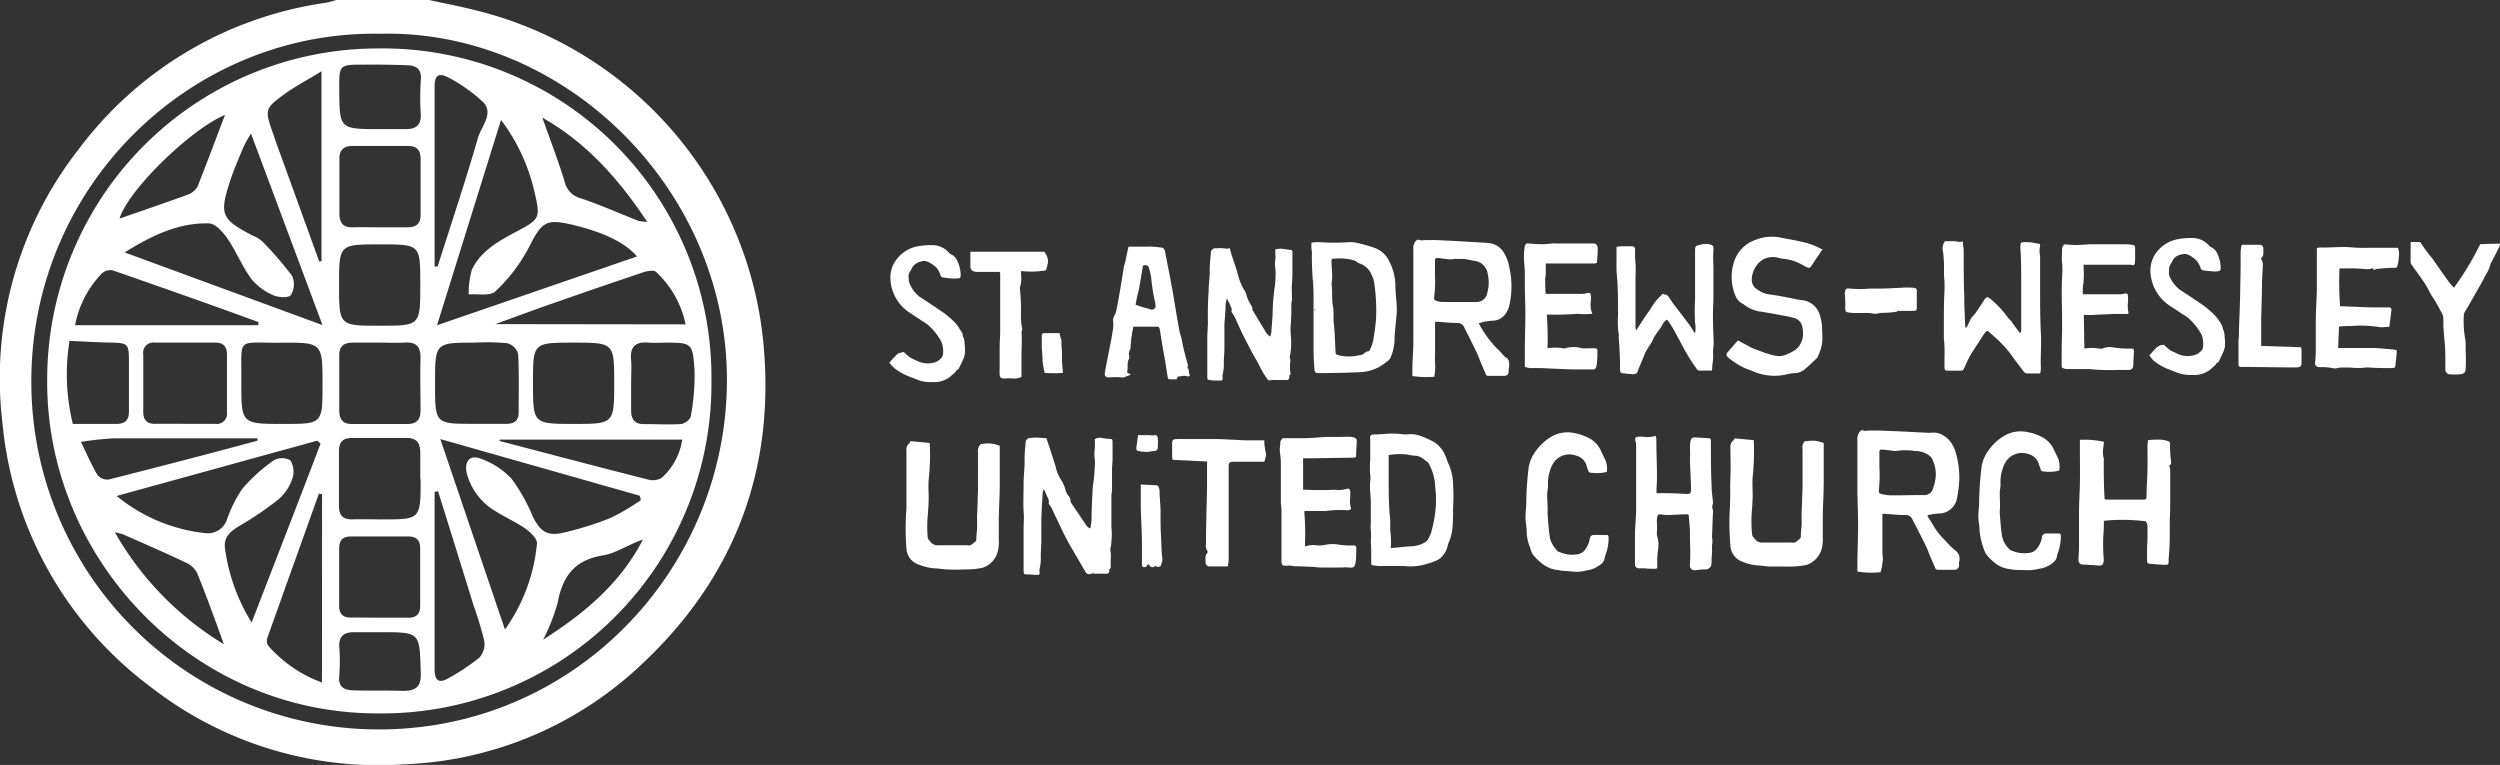 <svg xmlns="http://www.w3.org/2000/svg" viewBox="0 0 280.77 85.91"><rect x="0" y="0" width="280.77" height="85.91" fill="#333333" stroke="none"/><defs><style>.cls-1{fill:#fff;}</style></defs><g id="Layer_2" data-name="Layer 2"><g id="Layer_1-2" data-name="Layer 1"><path class="cls-1" d="M48.19,0c1.79.39,3.59.74,5.37,1.19A42.69,42.69,0,0,1,85.71,38.27c1.46,14.61-3.35,26.94-14.12,36.78A41,41,0,0,1,45.34,85.84a41.53,41.53,0,0,1-28.4-8.68A41.78,41.78,0,0,1,.28,47.53,41.76,41.76,0,0,1,8.85,16.74,42.07,42.07,0,0,1,36.59.31C37,.24,37.4.1,37.8,0ZM42.66,3.79c-21.12-.36-39.13,17-39.14,39A39,39,0,0,0,42.59,81.92c21.91,0,38.9-17.89,39.05-39C81.79,21.21,63.32,3.27,42.66,3.79Z"/><path class="cls-1" d="M42.55,80.12c-20.86.1-37.4-17.35-37.25-37.46A37.17,37.17,0,0,1,42.48,5.44,36.93,36.93,0,0,1,79.9,42.75,37,37,0,0,1,42.55,80.12Zm29-51.32c-1.39-1.57-3.68-2.68-7.08-3.51-3.18-.78-3.6-.4-5.08,2.51a18.89,18.89,0,0,1-3.75,4.92c-.57.56-2,.26-3,.35A9.32,9.32,0,0,1,53,30.28c1-2.11,3-3.2,4.92-4.23,2.71-1.43,2.81-1.52,2.1-4.52a21.2,21.2,0,0,0-3.75-8.06c-2.42,7.75-4.74,15.21-7.19,23.06ZM49.45,49.31,56.71,70.7A19.77,19.77,0,0,0,60.31,61c0-.5-.71-1.22-1.26-1.6-1-.72-2.19-1.23-3.25-1.9a7,7,0,0,1-3.38-4.36c-.28-1.25.3-2.07,1.45-1.67a8.83,8.83,0,0,1,3.57,2.28A20,20,0,0,1,59.83,58c.87,1.73,1.63,2.25,3.51,1.81a35.62,35.62,0,0,0,5.23-1.64,24.88,24.88,0,0,0,3.4-2l-.1-.49ZM13.1,55.7a18.85,18.85,0,0,0,10,4.18,2.27,2.27,0,0,0,2.42-1.62,14.7,14.7,0,0,1,1.69-3.36,18.92,18.92,0,0,1,3.54-3.2,1.91,1.91,0,0,1,1.86,0,2.41,2.41,0,0,1,.24,2,5.35,5.35,0,0,1-1.52,2.34A37.55,37.55,0,0,1,27,59c-1,.6-1.9,1.22-1.74,2.53a21,21,0,0,0,3,8.38C30.93,63,33.49,56.43,36,49.83l-.37-.34ZM14,28.35l22.22,8.16L28.19,15a14,14,0,0,0-.82,1.46c-.53,1.26-1.08,2.51-1.51,3.81-1.26,3.85-1,4.33,2.47,6.17a3.83,3.83,0,0,1,1.08.63A35.24,35.24,0,0,1,32.81,31a2.3,2.3,0,0,1-.15,2.14c-.24.34-1.42.28-2,0a6.41,6.41,0,0,1-2.46-1.85c-1-1.38-1.65-3-2.62-4.45-.51-.74-1.39-1.75-2.1-1.75C20.18,25,17.23,26.33,14,28.35ZM20.7,47.6c1.15,0,2.3,0,3.45,0a1.16,1.16,0,0,0,1.34-1.33q0-3.22,0-6.44c0-.91-.4-1.36-1.32-1.35H17.42a1.15,1.15,0,0,0-1.33,1.33q0,3.23,0,6.44c0,.91.4,1.36,1.32,1.35C18.51,47.59,19.61,47.6,20.7,47.6Zm32.71,0c1.15,0,2.3,0,3.45,0,.87,0,1.39-.33,1.39-1.28,0-2.2.06-4.4-.06-6.59A1.78,1.78,0,0,0,57,38.55a24,24,0,0,0-3.6-.07c-4.54,0-4.54,0-4.54,4.58S48.84,47.61,53.41,47.6ZM42.58,25.53c1.05,0,2.09,0,3.14,0s1.54-.4,1.52-1.48c0-2,0-4.09,0-6.13,0-1.05-.4-1.55-1.48-1.53q-3.06,0-6.12,0c-1,0-1.54.41-1.52,1.48,0,2.05,0,4.09,0,6.13,0,1,.4,1.56,1.48,1.53S41.59,25.53,42.58,25.53Zm0,43.84c1.09,0,2.19,0,3.29,0,.92,0,1.33-.44,1.32-1.35q0-3.22,0-6.44c0-.93-.44-1.33-1.35-1.33-2.14,0-4.29,0-6.43,0-.92,0-1.33.44-1.32,1.35q0,3.21,0,6.44c0,.92.44,1.33,1.35,1.32S41.57,69.37,42.62,69.37Zm.06-41.92c-4.56,0-4.56,0-4.56,4.56s0,4.57,4.56,4.57,4.56,0,4.56-4.57S47.24,27.45,42.68,27.45Zm4.56,26.37c0-1,0-2,0-3s-.37-1.66-1.54-1.63c-2,0-4.08,0-6.12,0-1.09,0-1.49.5-1.47,1.54,0,2,0,4.08,0,6.12,0,1.09.5,1.51,1.53,1.48s2.1,0,3.14,0C47.24,58.35,47.24,58.35,47.24,53.82ZM64.45,38.48c-4.59,0-4.59,0-4.59,4.54s0,4.59,4.53,4.59,4.59,0,4.59-4.53S69,38.48,64.45,38.48Zm-21.82,0c-1,0-2,0-3,0s-1.55.39-1.53,1.47q0,3.07,0,6.13c0,1,.38,1.55,1.47,1.54,2,0,4.08,0,6.12,0,1.18,0,1.56-.53,1.54-1.63,0-1.94-.06-3.88,0-5.82,0-1.33-.56-1.77-1.8-1.7C44.52,38.52,43.58,38.48,42.63,38.48ZM27.1,42.93c0,4.68,0,4.68,4.75,4.68,4.37,0,4.37,0,4.37-4.44,0-4.69,0-4.72-4.75-4.68C26.4,38.52,27.17,37.79,27.1,42.93ZM36.17,55.5l-.35-.07C33.88,60.86,31.93,66.28,30,71.71a1,1,0,0,0,.16.85,14.73,14.73,0,0,0,6,4.09Zm-.33-26.16.27,0V8c-1.6,1-3,1.71-4.23,2.62-2.14,1.56-2.14,1.74-1.26,4.24.11.29.2.6.3.89ZM29,36.52l.05-.34c-5.46-2-10.92-3.91-16.39-5.82a1.44,1.44,0,0,0-1.23.36,11.41,11.41,0,0,0-3,5.8Zm48-.09a11.12,11.12,0,0,0-3.33-5.9c-.23-.21-.88-.11-1.27,0q-5.36,1.8-10.69,3.67c-1.91.67-3.8,1.37-6.07,2.2Zm-28.19-6.5h.34c1.52-4.8,3.13-9.58,4.52-14.42.37-1.3,1.79-2.71.64-4a18.74,18.74,0,0,0-3.67-2.66c-.09-.06-.19-.09-.28-.14-1.07-.58-1.56-.27-1.55,1,0,2.31,0,4.62,0,6.93Zm.36,25.25-.36.06v10.2c0,3.25,0,6.5,0,9.75,0,1.16.43,1.62,1.52,1a25.14,25.14,0,0,0,3.51-2.33A2.29,2.29,0,0,0,54.39,72a39.37,39.37,0,0,0-1.22-4.06Q51.19,61.54,49.2,55.18ZM42.65,14.5c1,0,2,0,3,0s1.64-.42,1.61-1.58a30.3,30.3,0,0,1,0-3.93c.12-1.22-.49-1.63-1.51-1.66-1.62-.07-3.25-.08-4.87-.07-2.79,0-2.79,0-2.78,2.78C38.13,14.5,38.13,14.5,42.65,14.5ZM70.88,43.09c0,1,0,2,0,3s.39,1.56,1.48,1.54c1.35,0,2.72.07,4.07,0,.42,0,1.1-.52,1.15-.88A24.7,24.7,0,0,0,78,41.58c-.2-3.11-.31-3.1-3.4-3.1a16.41,16.41,0,0,1-1.72,0c-1.47-.14-2.17.41-2,2C70.94,41.31,70.88,42.2,70.88,43.09ZM7.81,38.28a23.27,23.27,0,0,0,.37,9.33c1.76,0,3.31,0,4.87,0,1,0,1.44-.42,1.43-1.41,0-1.83,0-3.66,0-5.49,0-2.16-.06-2.19-2.19-2.24C10.85,38.45,9.4,38.35,7.81,38.28ZM42.72,71c-1,0-2,0-3,0s-1.66.4-1.62,1.56a21.37,21.37,0,0,1,0,3.3c-.14,1.22.47,1.64,1.49,1.67,1.89.06,3.78,0,5.66.06,1.44,0,2.11-.45,2-2.13C47.12,71,47.21,71,42.72,71Zm13.4-21.63,0,.16c5.53,1.44,11,2.9,16.6,4.31a2,2,0,0,0,1.59-.17,7.16,7.16,0,0,0,2.31-4.3Zm-27.2.14,0-.28c-5.4,0-10.8,0-16.19,0a34.33,34.33,0,0,0-3.64.4c.61,1.25,1.15,2.53,1.86,3.72a1.45,1.45,0,0,0,1.28.5C17.78,52.44,23.35,51,28.92,49.49ZM25.27,12.9c-4,1.72-10.89,8.49-11.85,11.65,2.42-.84,5-1.72,7.63-2.67a2.08,2.08,0,0,0,1.14-.95C23.26,18.27,24.25,15.58,25.27,12.9Zm-.13,59.45c-1-2.79-1.95-5.4-3-8a2.68,2.68,0,0,0-1.3-1.18c-2.31-1.1-4.65-2.11-7-3.15a7.3,7.3,0,0,0-.94-.24A34.72,34.72,0,0,0,25.14,72.35ZM60.91,13.21c.88,2.5,1.79,4.85,2.52,7.24a2.48,2.48,0,0,0,1.85,1.84c2.17.73,4.27,1.67,6.41,2.51a5.76,5.76,0,0,0,1,.12C69.42,20,65.82,16,60.91,13.21ZM61,71.84c4.61-2.94,8.68-6.32,11.2-11.24-1.56.52-3,1.53-4.46,1.77-3.2.51-4.56,2.34-5.11,5.33A22.24,22.24,0,0,1,61,71.84Z"/><path class="cls-1" d="M211.21,64.26a9.5,9.5,0,0,1-2.61-.07v-.75c0-1.44.07-2.87.08-4.31,0-1.23-.05-2.47-.08-3.7,0-.85,0-1.71,0-2.56,0-.64,0-1.27,0-1.9s0-1,0-1.55a1.33,1.33,0,0,1,.2-.85c.12-.19.32-.32.5-.22s.4,0,.6,0l1.05,0,2.33.09,2.92.15a5,5,0,0,0,.77,0,2.08,2.08,0,0,1,1.39.39,2.48,2.48,0,0,1,.66.59,3.61,3.61,0,0,1,.66,1.4,9.71,9.71,0,0,1,.36,3,13.8,13.8,0,0,1-.24,1.92,2.08,2.08,0,0,1-2.11,1.78,8.85,8.85,0,0,0-.88.12,2.36,2.36,0,0,0-.36.11l.14.26c.17.26.34.52.5.79a7.71,7.71,0,0,0,1.44,1.82,7.91,7.91,0,0,0,1,1,1.16,1.16,0,0,1,.49,1.35.93.93,0,0,0,0,.29.51.51,0,0,1-.53.58h-1.86a.29.29,0,0,1-.29-.22c-.19-.42-.38-.85-.56-1.28s-.3-.8-.49-1.18c-.45-.92-.92-1.83-1.39-2.74a2.12,2.12,0,0,0-.11-.21.82.82,0,0,0-.85-.52c-.76,0-1.52-.08-2.28-.13h-.25c0,.13,0,.26,0,.38,0,1.13,0,2.25,0,3.38,0,.43,0,.85.06,1.28A9.22,9.22,0,0,1,211.21,64.26Zm4.15-8.66h0c.26,0,.52,0,.77,0a1,1,0,0,0,.94-.65,7.55,7.55,0,0,0,.26-.93,3.79,3.79,0,0,0-.38-2.56,1,1,0,0,0-.25-.28,2.57,2.57,0,0,0-1.59-.52,5,5,0,0,0-1-.09,7,7,0,0,0-1.12.07.82.82,0,0,1-.27,0l-1.26-.15c-.31,0-.39,0-.39.32,0,.56,0,1.12,0,1.67a14.11,14.11,0,0,1-.06,2.52c0,.33,0,.4.28.48a4.64,4.64,0,0,0,1.11.15C213.44,55.64,214.4,55.61,215.36,55.6Z"/><path class="cls-1" d="M122.46,59.35c.05-.38.11-.71.13-1,0-1.1.06-2.2.12-3.3,0-.45.11-.9.15-1.35s.07-.82.09-1.24a4.81,4.81,0,0,0,0-.93,3.82,3.82,0,0,1,0-1.12,7.8,7.8,0,0,0,0-1.08,1,1,0,0,1,.77-.15,9.25,9.25,0,0,0,.92.12c.28,0,.31.08.31.37,0,.62,0,1.23,0,1.85,0,.36-.05.72-.06,1.08,0,.81,0,1.63,0,2.45,0,.19-.07.38-.07.57,0,.69,0,1.37,0,2.05,0,.44,0,.87,0,1.31,0,.08,0,.15,0,.23a8.07,8.07,0,0,1,0,1.63,4.44,4.44,0,0,1-.08.61,1.12,1.12,0,0,0,0,.57,3.55,3.55,0,0,1,0,.8l0,.72c0,.12.06.25-.1.34s0,.16-.06.25c0,.25-.14.31-.4.3s-.65,0-1,0-.44-.08-.61,0c-.45.18-.61-.1-.78-.4l-1-1.72c-.27-.48-.57-.95-.83-1.44s-.53-1-.79-1.56-.49-1.06-.76-1.57a4.63,4.63,0,0,0-.62-1.16.15.15,0,0,1,0-.14.91.91,0,0,0-.14-.59c-.14-.3-.26-.59-.4-.91a1.16,1.16,0,0,0-.16.65c-.06.86-.1,1.73-.14,2.6,0,.35,0,.71,0,1.07a1.74,1.74,0,0,0,0,.22c0,.2,0,.41,0,.61s0,.47,0,.7c0,.61-.08,1.22-.06,1.83a4.67,4.67,0,0,1-.13,1.24,1,1,0,0,0,0,.42c0,.18,0,.29-.23.28s-.59,0-.88-.05l-.23,0c-.44,0-.45,0-.46-.48,0-1.58,0-3.16,0-4.74,0-.59.07-1.19,0-1.78-.06-1.08,0-2.15,0-3.22,0-.7.08-1.39.11-2.09,0-.25,0-.5,0-.74,0-.6.07-1.19.12-1.79a.5.5,0,0,1,.55-.48,5.23,5.23,0,0,1,1.31,0,2.34,2.34,0,0,0,.46,0c.07.2.14.42.22.64.26.81.53,1.62.79,2.44a2.22,2.22,0,0,1,.09.37,4.55,4.55,0,0,0,.59,1.31,3.85,3.85,0,0,1,.47,1.08,1.68,1.68,0,0,0,.26.56,1.15,1.15,0,0,1,.31.75.42.42,0,0,0,.06.14L122,59A.87.87,0,0,0,122.46,59.35Z"/><path class="cls-1" d="M241,58.55a20.67,20.67,0,0,0-4.72-.06c0,.14,0,.27,0,.39,0,.68-.08,1.35-.08,2s0,1.25.07,1.87c0,.06,0,.13,0,.19-.05.44-.13.62-.66.57s-1.08-.08-1.61-.1c-.36,0-.57-.17-.57-.52s.06-.93.06-1.4c0-1.27,0-2.54,0-3.81s.08-2.33.1-3.5,0-2.13,0-3.19c0-.39,0-.78,0-1.17,0-.12,0-.25,0-.42a10.15,10.15,0,0,1,2.69.21c0,.27-.05.49-.07.72a2.84,2.84,0,0,0,.06,1.16,1,1,0,0,1,0,.3c0,1.39,0,2.78.09,4.16,0,0,0,.05,0,.1a1.4,1.4,0,0,0,.24.06l1.74,0c.35,0,.7,0,1,0l1.44,0c.18,0,.28-.07.29-.27,0-1,.09-2,.11-3.08s0-1.81,0-2.72a4.86,4.86,0,0,1,.06-.6,4.91,4.91,0,0,1,.83-.06,3.62,3.62,0,0,1,1.42.16c.14.06.24.14.22.27a13.94,13.94,0,0,0,.12,2c0,.22,0,.42-.22.47a1.94,1.94,0,0,1,.12.49c0,.29,0,.59,0,.89,0,.77,0,1.55,0,2.33s0,1.65-.05,2.48c0,.62,0,1.24,0,1.86,0,.85-.07,1.71-.13,2.55,0,.19.07.41-.17.55-.57,0-1.18-.05-1.78-.1-.41,0-.48-.11-.47-.51,0-.78,0-1.55.05-2.33,0-.51,0-1,0-1.52A2.15,2.15,0,0,0,241,58.55Z"/><path class="cls-1" d="M202.65,49.58a6.57,6.57,0,0,1,1.11-.09,5.67,5.67,0,0,1,1.06.26c0,1.46,0,2.85,0,4.25s-.09,2.7-.11,4c0,.77,0,1.53,0,2.3a4.11,4.11,0,0,1-.14,1.41,2.64,2.64,0,0,1-1.7,1.74,9.79,9.79,0,0,1-2.09.18c-.61,0-1.22,0-1.83,0s-1-.11-1.47-.12a5.7,5.7,0,0,1-1.83-.44,2,2,0,0,1-1.31-1.81,29,29,0,0,1-.05-4.47c.06-1.06,0-2.13.05-3.19s0-2.2,0-3.3a.89.89,0,0,1,.32-.83c.07,0,.09-.16.13-.24l2.17.2a26.79,26.79,0,0,1-.12,4.12c-.06.68,0,1.37,0,2.06s-.06,1.35-.11,2a14.33,14.33,0,0,0,.05,2.45.8.8,0,0,0,.12.27s.09.06.12.1a1,1,0,0,0,1,.5l3.08,0a.38.38,0,0,1,.15,0c.42.1.62-.24.9-.43.07,0,.09-.18.1-.28,0-.37.05-.75.08-1.12s0-1,0-1.42c.06-1,.06-2,.11-3,0-.43,0-.86,0-1.29V51c0-.18,0-.37,0-.55A1.09,1.09,0,0,1,202.65,49.58Z"/><path class="cls-1" d="M110.11,49.9a3.44,3.44,0,0,1,2.17.17c0,1.46,0,2.86,0,4.26s-.09,2.69-.11,4c0,.76,0,1.53,0,2.29a4.14,4.14,0,0,1-.14,1.42,2.6,2.6,0,0,1-1.7,1.73,9.18,9.18,0,0,1-2.09.18,16,16,0,0,1-1.83,0c-.49,0-1-.12-1.46-.12a6,6,0,0,1-1.84-.45,2,2,0,0,1-1.31-1.8,27.8,27.8,0,0,1,0-4.47c0-1.07,0-2.13,0-3.19s0-2.21,0-3.31a.91.91,0,0,1,.32-.83c.07,0,.09-.15.13-.24l2.17.21a26.66,26.66,0,0,1-.12,4.11c-.06.69,0,1.38,0,2.07s-.06,1.34-.11,2a14.21,14.21,0,0,0,0,2.44.57.57,0,0,0,.13.27s.08.07.11.11a1,1,0,0,0,1,.49l3.07,0a.76.76,0,0,1,.15,0c.42.11.62-.24.9-.42.07,0,.09-.19.1-.28,0-.38.06-.75.08-1.13s0-.94,0-1.41c.06-1,.06-2,.11-3,0-.43,0-.85,0-1.28V51.35c0-.18,0-.36,0-.54A1.11,1.11,0,0,1,110.11,49.9Z"/><path class="cls-1" d="M186.2,57.81a2,2,0,0,0-.12.8,7.37,7.37,0,0,1,0,1.15,1.75,1.75,0,0,0,.06.56,3,3,0,0,1,.1,1.19,9.59,9.59,0,0,0-.11,2c0,.31,0,.38-.34.37s-.75,0-1.12-.06a5.21,5.21,0,0,1-.69,0c-.26-.05-.36-.22-.36-.49,0-1.07,0-2.14,0-3.22,0-.88.1-1.76.13-2.64,0-.66,0-1.32,0-2,0-1,0-2,0-3.08,0-.8,0-1.6,0-2.41a2.78,2.78,0,0,0-.08-.49c-.08-.26,0-.41.24-.43a2.74,2.74,0,0,1,.7,0,3.3,3.3,0,0,0,1.34-.11,2,2,0,0,1,.07.41c0,1.27.06,2.54.07,3.81,0,.54,0,1.09-.05,1.63v.59l.38,0a4.93,4.93,0,0,1,.54,0q1.2,0,2.4.09c.45,0,.57-.06.55-.51,0-.91-.07-1.82-.09-2.73a12.16,12.16,0,0,1,0-1.35,9.46,9.46,0,0,1,0-1.19c.09-.48.19-.6.67-.57l1.27.08.26,0c.17.14.12.33.13.51,0,1.64,0,3.29.08,4.94,0,.54.09,1.08.14,1.62a1.62,1.62,0,0,1,0,.31.87.87,0,0,0,0,.67,1,1,0,0,1,0,.42l-.09,2.48a1.34,1.34,0,0,0,0,.2,2.37,2.37,0,0,1,0,.84,2.43,2.43,0,0,0,0,.53c0,.52-.07,1-.06,1.55a.67.67,0,0,1-.69.67,6.63,6.63,0,0,0-1,.08c-.49.07-.78-.14-.74-.62.09-1.21,0-2.41,0-3.62,0-.58-.07-1.16-.12-1.74,0-.28-.06-.3-.34-.29-.65,0-1.3.07-1.94.08a4.12,4.12,0,0,1-.7-.05A1,1,0,0,0,186.2,57.81Z"/><path class="cls-1" d="M154,63.43v-.89c0-.57,0-1.14-.05-1.71a7.05,7.05,0,0,0,0-1.3,2.52,2.52,0,0,1,0-.62c0-.41,0-.82,0-1.24s0-1,0-1.45c0-.29-.05-.59-.06-.88a7.6,7.6,0,0,1,0-1.35,1.79,1.79,0,0,0,0-.61,9.08,9.08,0,0,1,0-1.73c0-.75,0-1.5,0-2.25a1.38,1.38,0,0,1,0-.41.37.37,0,0,1,.29-.19c.72,0,1.44-.1,2.16-.11a11.37,11.37,0,0,1,1.31.09,4.38,4.38,0,0,0,.5,0,3,3,0,0,1,1.46.21,10.05,10.05,0,0,1,1.46.66,3.31,3.31,0,0,1,1.24,1.5c.15.36.27.73.43,1.08a5.92,5.92,0,0,1,.45,2.07,21.47,21.47,0,0,1,0,2.78c0,.66,0,1.32-.05,2a5.5,5.5,0,0,1-.43,1.83,1.07,1.07,0,0,0-.11.33,2.47,2.47,0,0,1-.44,1,1.94,1.94,0,0,1-.93.75,7.47,7.47,0,0,1-1,.34,6,6,0,0,1-2.52.24c-.87,0-1.75,0-2.63,0A3.55,3.55,0,0,1,154,63.43Zm2.2-1.9a1.18,1.18,0,0,0,.26,0l1.92-.18a3,3,0,0,0,1.52-.37,1.1,1.1,0,0,0,.46-.39,4.52,4.52,0,0,0,.33-.66,14.47,14.47,0,0,0,.4-1.73,11.13,11.13,0,0,0,.18-2.23c0-.58-.08-1.16-.11-1.74a6.23,6.23,0,0,0-.68-2.14.49.49,0,0,0-.13-.18l-.59-.44a1.42,1.42,0,0,0-.72-.28,6.56,6.56,0,0,1-1-.14,7.24,7.24,0,0,0-2.08.06c0,.1,0,.17,0,.23,0,.91,0,1.82,0,2.72s0,2,.07,3c0,.47.08.93.1,1.39s0,.73,0,1.09A8.42,8.42,0,0,1,156.19,61.53Z"/><path class="cls-1" d="M144.05,49.21h1.06c.46,0,.91,0,1.36,0,.85,0,1.7-.11,2.55-.14.56,0,1.12,0,1.67,0a6.86,6.86,0,0,1,1.11,0c.5.09.61.19.57.7s-.05.82-.06,1.23a1.18,1.18,0,0,0,0,.26c-.12.17-.3.13-.46.14l-4.63.07c-.29,0-.59,0-.87,0v.88c0,.88,0,1.75,0,2.65l.29,0a32.42,32.42,0,0,0,3.27,0,3.09,3.09,0,0,0,1.41-.12c.13-.07.3.1.32.31s0,.47,0,.7a2.76,2.76,0,0,0,.11,1.27.68.68,0,0,1-.61.13,13.46,13.46,0,0,0-2.29.1c-.61,0-1.22,0-1.83,0h-.52a3,3,0,0,0,0,.3,29.16,29.16,0,0,1,.07,3.1c0,.18,0,.35,0,.58a2.83,2.83,0,0,1,1.4-.11,4,4,0,0,0,.91-.08,3.8,3.8,0,0,1,1.54,0,8.93,8.93,0,0,0,1,.08c.21,0,.41,0,.62,0a.25.25,0,0,1,.28.29v0c0,.54,0,1.09-.08,1.63s-.32.61-.7.56a3.75,3.75,0,0,0-.82,0c-.63,0-1.27,0-1.9,0-.41,0-.83,0-1.24-.07l-1.75-.07c-.27,0-.54,0-.81-.06s-.41,0-.61,0c-.4,0-.49-.14-.49-.53v-5.8c0-.28-.07-.56-.07-.85,0-1.46,0-2.93,0-4.39,0-.45-.08-.9-.12-1.35a.48.48,0,0,1,0-.12c0-.25.06-.51.06-.76S143.83,49.49,144.05,49.21Z"/><path class="cls-1" d="M180.46,53a4.63,4.63,0,0,1-1.77.09.3.3,0,0,1-.32-.23c-.06-.16-.11-.32-.16-.48A1.63,1.63,0,0,0,177,51.17a2.13,2.13,0,0,0-2.52.81,2.91,2.91,0,0,0-.41.91,4.31,4.31,0,0,0-.21,1.71c0,.29-.1.59-.1.89,0,.69.07,1.39.05,2.09,0,.5.07,1,.1,1.48s.1.87.15,1.31a3,3,0,0,0,.85,1.49.53.53,0,0,0,.26.15,3.55,3.55,0,0,0,1.87.26,1.31,1.31,0,0,0,1.07-.68,2.61,2.61,0,0,0,.44-1.15.45.45,0,0,1,.47-.36c.24,0,.47,0,.7,0a4.9,4.9,0,0,0,.54,0c.36,0,.38,0,.4.34a5.23,5.23,0,0,1-.31,1.79,2.77,2.77,0,0,0-.12.41,1.1,1.1,0,0,1-.53.81,3,3,0,0,1-1.44.62,5.4,5.4,0,0,1-1.27.17l-1.46-.12c-.21,0-.41-.07-.62-.09a3.33,3.33,0,0,1-1.79-.77,5.8,5.8,0,0,1-1-1,4.5,4.5,0,0,1-.29-.78,4.76,4.76,0,0,1-.37-1.74c0-.46-.09-.93-.13-1.39a1.22,1.22,0,0,1,0-.27c0-.46.05-.91.08-1.36a35.71,35.71,0,0,1,.28-4.26,4.35,4.35,0,0,1,.77-1.76,5.91,5.91,0,0,1,1.66-1.57,3.59,3.59,0,0,1,2.6-.49,5.88,5.88,0,0,1,1.73.58,2.89,2.89,0,0,1,1.27,1.27c.19.37.34.75.54,1.11A2.53,2.53,0,0,1,180.46,53Z"/><path class="cls-1" d="M231.26,52.85a4.44,4.44,0,0,1-1.77.09.31.31,0,0,1-.32-.22c0-.16-.11-.32-.16-.49A1.64,1.64,0,0,0,227.82,51a2.16,2.16,0,0,0-2.52.81,3,3,0,0,0-.41.91,4.5,4.5,0,0,0-.21,1.71c0,.3-.09.6-.09.89,0,.7.06,1.4,0,2.09,0,.5.07,1,.1,1.49s.1.87.15,1.3a2.94,2.94,0,0,0,.85,1.5.7.7,0,0,0,.27.15,3.49,3.49,0,0,0,1.86.25,1.27,1.27,0,0,0,1.07-.68,2.35,2.35,0,0,0,.44-1.14c0-.2.25-.37.48-.37l.69,0c.18,0,.36,0,.54,0,.37,0,.38,0,.41.33a5.48,5.48,0,0,1-.31,1.79,2.12,2.12,0,0,0-.12.41,1.14,1.14,0,0,1-.53.81,2.9,2.9,0,0,1-1.45.62,5.4,5.4,0,0,1-1.27.17L226.35,64c-.21,0-.41-.06-.62-.08a3.27,3.27,0,0,1-1.79-.78,5.35,5.35,0,0,1-.95-1,8.56,8.56,0,0,1-.67-2.53c0-.46-.09-.92-.13-1.39a1.22,1.22,0,0,1,0-.27c0-.45.06-.9.08-1.35a36,36,0,0,1,.29-4.27,4.18,4.18,0,0,1,.77-1.75A5.49,5.49,0,0,1,225,49a3.6,3.6,0,0,1,2.61-.49,5.9,5.9,0,0,1,1.72.57,3,3,0,0,1,1.27,1.27c.19.37.34.75.54,1.12A2.41,2.41,0,0,1,231.26,52.85Z"/><path class="cls-1" d="M137.89,63.61h-2.08a.43.43,0,0,1-.41-.41c0-.37-.11-.78.2-1.11a.24.24,0,0,0,0-.22.93.93,0,0,1-.16-.74c0-2.11.08-4.22.12-6.34,0-.84,0-1.68,0-2.53a3.62,3.62,0,0,0,0-.43l-3.86-.19a2.16,2.16,0,0,1-.06-.38c0-.48,0-1,0-1.43s.1-.51.55-.52.75,0,1.13,0c1,0,2.05,0,3.07,0s2.31.1,3.46.14c.43,0,.86,0,1.28,0H142a.93.93,0,0,1,0,.14c0,.11,0,.22,0,.33.05.32.09.64.17.95s-.07.51-.1.76-.19.23-.36.23h-2l-1.21,0c-.4,0-.51.12-.51.52,0,.57,0,1.14,0,1.71,0,1,0,2.1,0,3.15,0,1.28,0,2.56,0,3.85,0,.45,0,.9,0,1.36s0,.64-.06.95A.6.6,0,0,1,137.89,63.61Z"/><path class="cls-1" d="M130.3,63.63c-.2,0-.39.12-.52-.1-.25.22-.48.23-.66,0s-.24-.15-.31,0-.23.19-.38.16-.18-.17-.18-.3c0-.74,0-1.48,0-2.22,0-1.34-.09-2.67-.13-4,0-.57,0-1.14,0-1.71V54.42l1.79.08a.29.29,0,0,1,.18.12,1.65,1.65,0,0,1,.14.48c0,.71.08,1.42.11,2.13,0,.38,0,.77,0,1.16,0,1.12.07,2.25.12,3.38,0,.4.09.79.08,1.19A2.51,2.51,0,0,1,130.3,63.63Z"/><path class="cls-1" d="M127.82,48.87l.43,0,.81,0c.19,0,.37.08.58,0s.38.15.39.34a6.68,6.68,0,0,1,0,1c0,.29-.09.41-.43.44s-.51.1-.76.1a4.6,4.6,0,0,1-.91-.09c-.27,0-.34-.17-.3-.45S127.75,49.33,127.82,48.87Z"/><path class="cls-1" d="M166.07,36.3a12.47,12.47,0,0,0,2,2.79c.32.28.59.61.88.92a.58.58,0,0,0,.12.1c.41.2.44.56.42,1a4.2,4.2,0,0,0-.06.62c0,.3-.18.48-.49.48h-1.8a.27.27,0,0,1-.28-.19c-.17-.42-.36-.83-.53-1.24s-.29-.8-.48-1.18c-.42-.88-.86-1.75-1.3-2.62a1.3,1.3,0,0,1-.08-.17.84.84,0,0,0-.84-.54c-.69,0-1.39-.08-2.09-.13h-.37c0,.42,0,.82,0,1.21,0,.58,0,1.15,0,1.73,0,.29,0,.57,0,.86a4.7,4.7,0,0,0,0,.75,6.26,6.26,0,0,1-.08,1.56s0,.06,0,.06a10.27,10.27,0,0,1-2.47-.08c0-.27,0-.52,0-.76,0-1,.11-2,.11-3.08,0-1.53,0-3.07,0-4.61l0-2.48c0-.61,0-1.22,0-1.83s0-1,0-1.53a1.23,1.23,0,0,1,.18-.75c.15-.23.31-.33.54-.23a1.12,1.12,0,0,0,.51,0l1.31,0,1.87.09,2.62.15,1.28.08a2.26,2.26,0,0,1,1.8,1,4.88,4.88,0,0,1,.69,1.85,9.42,9.42,0,0,1,0,4.06,2.57,2.57,0,0,1-.61,1.26,1.83,1.83,0,0,1-1.12.56c-.38,0-.75.07-1.12.12C166.39,36.21,166.26,36.25,166.07,36.3Zm-2.23-2.38h0l2,0a1.4,1.4,0,0,0,.4-.07,1.23,1.23,0,0,0,.8-1,4.26,4.26,0,0,0,.05-2.07,1.75,1.75,0,0,0-1.14-1.41,4.25,4.25,0,0,0-.62-.12,9.12,9.12,0,0,0-.91-.17c-.31,0-.62,0-.93,0a1.13,1.13,0,0,0-.18,0,2.28,2.28,0,0,1-.44.05q-.66-.06-1.29-.15c-.33,0-.42,0-.42.34,0,.55,0,1.1,0,1.65a13.18,13.18,0,0,1-.1,2.43c0,.18,0,.3.17.35a2.29,2.29,0,0,0,.61.16C162.52,33.92,163.18,33.92,163.84,33.92Z"/><path class="cls-1" d="M227,37.18,227,32c0-1.25,0-2.5-.07-3.75a3.21,3.21,0,0,1,0-.82c0-.14.1-.21.22-.22a4.1,4.1,0,0,1,.7,0c.36,0,.72.11,1.07.15.14,0,.24.11.2.22a3,3,0,0,0,0,1.19c0,1.17,0,2.35,0,3.53,0,1.73,0,3.48.09,5.21.07,1.29-.07,2.58,0,3.87a2.62,2.62,0,0,1-.09.56l-1.49,0a.51.51,0,0,1-.39-.26c-.44-.59-.89-1.17-1.32-1.77a11.62,11.62,0,0,0-1.77-1.94l-.72-.66c-.2-.18-.28-.17-.46,0l-.11.15c-.5.76-1,1.52-1.49,2.3-.31.52-.55,1.09-.81,1.64-.07.14-.14.23-.3.23l-.85,0-.6,0c-.37,0-.43-.06-.43-.43s0-.68,0-1a14.84,14.84,0,0,0-.07-2.21c0-.53,0-1.07,0-1.61,0-1.16,0-2.32.06-3.49a13.47,13.47,0,0,0,0-1.42c-.09-.76,0-1.52-.07-2.28a8.31,8.31,0,0,0-.07-.86v0a1.36,1.36,0,0,1,.21-1.24c.33,0,.66,0,1,0s.65.17,1,0c0,.37.09.72.1,1.08,0,1.7,0,3.4.06,5.1,0,1.13.07,2.25.11,3.38a2.12,2.12,0,0,0,.06.21c.1-.15.18-.24.23-.34l.3-.65.11-.19c.15-.18.33-.34.46-.53.34-.5.67-1,1-1.5.2-.3.35-.35.64-.11a12.42,12.42,0,0,1,1.07,1c.37.39.7.81,1,1.22.09.1.2.19.29.3s.13.2.2.29l.8,1.08Z"/><path class="cls-1" d="M138.09,27.86l.22.74c.24.75.52,1.49.72,2.25a6.3,6.3,0,0,0,.56,1.46c.09.16.2.32.28.49s.14.44.22.65a4.27,4.27,0,0,0,.29.61c.12.22.3.41.27.69a.3.3,0,0,0,.08.17c.49.83,1,1.65,1.48,2.46a2.88,2.88,0,0,0,.43.43,1.42,1.42,0,0,0,.13-.41c.06-.67.1-1.34.15-2a23.88,23.88,0,0,1,.24-3.16,5.27,5.27,0,0,0,.07-.79,7.61,7.61,0,0,0,0-1.35,2.9,2.9,0,0,1,0-.93,2.33,2.33,0,0,0,0-.53c0-.19,0-.39,0-.63a2.44,2.44,0,0,1,.57-.08,10,10,0,0,1,1.08.14c.26,0,.27.07.27.33,0,.61,0,1.22,0,1.83s0,1-.05,1.56,0,1.2,0,1.8c0,.2-.07.4-.07.59,0,.66,0,1.32-.05,2s-.06,1,0,1.56a10.17,10.17,0,0,1,0,1.46,4.12,4.12,0,0,1-.07.59.61.61,0,0,0,0,.54.46.46,0,0,1,0,.26,4.66,4.66,0,0,0,0,1.18c0,.13.1.3-.11.38,0,0,0,.16,0,.25a.3.3,0,0,1-.37.28l-.74,0H143a.55.55,0,0,0-.26,0c-.21.13-.33,0-.43-.14a9.71,9.71,0,0,1-.78-1.28c-.24-.56-.59-1.07-.88-1.61s-.67-1.28-1-1.93-.51-1.11-.78-1.66a3.81,3.81,0,0,0-.55-1,.22.22,0,0,1,0-.14.78.78,0,0,0-.12-.54,8,8,0,0,0-.43-.89c0,.22-.1.44-.12.66,0,.76-.1,1.52-.14,2.29,0,.39,0,.79,0,1.18a2.07,2.07,0,0,1,0,.22c0,.2,0,.41,0,.62s0,.45,0,.67c0,.6-.09,1.21-.06,1.8a4.66,4.66,0,0,1-.14,1.13,1.34,1.34,0,0,0,0,.4c0,.17,0,.29-.2.28s-.55,0-.82,0-.24-.06-.37-.07c-.31,0-.32,0-.33-.36,0-.67,0-1.33,0-2s0-1.55,0-2.33.09-1.37.06-2.06c0-1.06,0-2.11.09-3.17,0-.65.08-1.3.12-1.95,0-.16,0-.32,0-.49,0-.63.07-1.27.13-1.9a.5.5,0,0,1,.59-.52,4.24,4.24,0,0,1,1.23.05A2.07,2.07,0,0,0,138.09,27.86Z"/><path class="cls-1" d="M187.2,35.9c-.45.28-.56.77-.85,1.13s-.33.47-.49.7a.57.57,0,0,0-.11.16c-.24.69-.78,1.22-1.05,1.9-.19.5-.41,1-.61,1.48a2.62,2.62,0,0,0-.15.39c-.05.31-.3.36-.52.36a8,8,0,0,1-1.09-.1c-.32,0-.37-.1-.39-.43,0-.66,0-1.32-.05-2,0-.51-.06-1-.09-1.53a1.06,1.06,0,0,1,0-.25s.05-.1,0-.14a9.09,9.09,0,0,1-.08-2.15c0-1.16,0-2.32-.06-3.49,0-.52-.09-1-.11-1.56s0-1,0-1.47c0-.3,0-.6,0-.9a1.6,1.6,0,0,1,0-.27,4.44,4.44,0,0,1,.49-.07c.42,0,.84,0,1.25,0a.31.31,0,0,1,.34.28c0,.11,0,.22,0,.33,0,.45,0,.9.05,1.35s0,1.14,0,1.72v3.19c0,.16,0,.32,0,.48,0,.34,0,.68,0,1,0,.16,0,.33,0,.49a2.28,2.28,0,0,0,.06.62l.15-.22c.44-.68.87-1.37,1.34-2,.23-.34.43-.69.66-1a9,9,0,0,1,.85-.9c.11,0,.21.11.29.09s.23.08.32.18a7.78,7.78,0,0,1,.47.7l1.8,2.35c.22.3.41.63.61.94l.14.17a3.39,3.39,0,0,0,0-1.19c-.05-.87-.05-1.74,0-2.62,0-.38,0-.77,0-1.15s0-1,0-1.46,0-1.1,0-1.65,0-.85,0-1.28.11-.5.53-.57a1.85,1.85,0,0,1,.77-.11c.06,0,.13,0,.19,0,.44.15.63.08.57.75s0,1.33,0,2v.67c0,.83,0,1.65,0,2.47s-.06,1.5-.05,2.24c0,1,.05,2,.08,3a.33.33,0,0,1,0,.14,5.91,5.91,0,0,0-.05,1.33,8.68,8.68,0,0,1-.1,1c0,.19,0,.39-.06.62l-.84,0a4.51,4.51,0,0,1-.52,0,.42.42,0,0,1-.28-.11c-.36-.5-.7-1-1-1.51-.14-.22-.27-.45-.4-.68L188,37.07c-.18-.31-.37-.61-.57-.92A2.43,2.43,0,0,0,187.2,35.9Z"/><path class="cls-1" d="M147.29,27.25a6.57,6.57,0,0,1,1-.05,22.08,22.08,0,0,0,3.15,0,3.72,3.72,0,0,1,1.15.12,15.39,15.39,0,0,1,1.87.55,2.86,2.86,0,0,1,1.5,1.35,6.12,6.12,0,0,1,.75,2.72c0,.86.12,1.72.16,2.58a8,8,0,0,1-.06,1.2c-.06.83-.2,1.66-.19,2.5a5.37,5.37,0,0,1-.42,1.87.93.93,0,0,1-.34.44,8.22,8.22,0,0,1-1,.7,5.27,5.27,0,0,1-2.39.58c-1.25.06-2.5.07-3.75.09q-.32,0-.63,0c-.36,0-.44-.1-.47-.46-.05-.69-.09-1.37-.1-2.06,0-1.89,0-3.78,0-5.67,0-.82,0-1.65-.1-2.47-.07-1-.1-2-.08-2.94C147.26,27.91,147.28,27.6,147.29,27.25Zm2.25,1.91c0,.72.07,1.38.08,2a8.12,8.12,0,0,0-.07.85c.11.82,0,1.64.16,2.46.12.61,0,1.25.09,1.88.11,1,.13,2.06.19,3.1,0,.35.06.37.4.46a4.57,4.57,0,0,0,1.56.1c.31,0,.62-.11.92-.15s.46-.41.81-.4c.06,0,.15-.13.19-.21a4.52,4.52,0,0,0,.33-.91,24,24,0,0,0,.34-2.53,20.6,20.6,0,0,0-.2-4,2.71,2.71,0,0,0-.33-1,2.15,2.15,0,0,0-1.41-1.25.44.44,0,0,1-.15-.1,1.89,1.89,0,0,0-.3-.19,5.79,5.79,0,0,0-2.15-.23C149.83,29.06,149.64,29,149.54,29.16Zm-1.83,5.54-.06,0,0,.18.09,0Z"/><path class="cls-1" d="M204.68,28c-.44.66-.87,1.29-1.29,1.93a.29.29,0,0,1-.36.12,3,3,0,0,1-.41-.19,5.59,5.59,0,0,0-2.32-.8c-.32,0-.63-.16-1-.18a2.18,2.18,0,0,0-2,.91,2.74,2.74,0,0,0-.56,1.56,1.25,1.25,0,0,0,.58,1.14,3.16,3.16,0,0,0,1.51.59c.95.13,1.9.33,2.84.51a7,7,0,0,0,.78.13,2.18,2.18,0,0,1,1.17.51,2.35,2.35,0,0,1,.77,1.18,5.68,5.68,0,0,1,.25,1.74,9.1,9.1,0,0,1,0,1.38,6,6,0,0,1-.47,1.49.7.7,0,0,1-.17.25c-.43.41-.87.83-1.32,1.21a1.79,1.79,0,0,1-1,.42,4.54,4.54,0,0,0-1,.14,5.83,5.83,0,0,1-2,.13,5.69,5.69,0,0,1-1.67-.42c-.31-.13-.62-.25-.94-.36a8.36,8.36,0,0,1-1.79-1.08,1.64,1.64,0,0,1-.3-.29.3.3,0,0,1,0-.41c.4-.47.82-.94,1.21-1.38l1.45.79c.14.07.28.12.42.18l1.19.44c.35.11.72.22,1.08.3a2,2,0,0,0,1.35-.15,5.92,5.92,0,0,0,.87-.44,2.22,2.22,0,0,0,.94-1.86c0-.2,0-.4-.05-.6a1.26,1.26,0,0,0-1-1.19c-.29-.09-.58-.14-.87-.2-1-.19-2.07-.39-3.1-.54a3.9,3.9,0,0,1-1.64-.78,1.18,1.18,0,0,0-.19-.11,1.7,1.7,0,0,1-.74-.87,5.47,5.47,0,0,1-.08-4A3.81,3.81,0,0,1,197,27a5,5,0,0,1,3-.31c.76.15,1.53.27,2.28.45a7.81,7.81,0,0,1,2.24.81Z"/><path class="cls-1" d="M266.47,30.11a1.91,1.91,0,0,1-.49.12c-.46,0-.92-.07-1.39-.08s-1.21,0-1.85,0a37.58,37.58,0,0,0,.07,4.24l1.8.07,1.61.06c.52,0,1,0,1.54,0h.53c.2,0,.31.12.29.31-.07.61-.16,1.23-.24,1.88-.45,0-.86.09-1.29,0a13,13,0,0,0-2.92-.1c-.46,0-.92,0-1.44.07l-.1,2.4H264l.23,0,2.21,0c.49,0,1,.06,1.48.1l.9.07a3,3,0,0,1,.35.09c0,.57-.08,1.1-.14,1.63,0,.31-.11.36-.41.37-.83,0-1.67,0-2.5-.06a1.73,1.73,0,0,0-.45,0,8.24,8.24,0,0,1-1.72,0c-.38,0-.75,0-1.13,0a2.7,2.7,0,0,0-.39.08,1.14,1.14,0,0,1-.36,0,6.25,6.25,0,0,0-1.49-.12c-.37,0-.62-.17-.58-.56a11.11,11.11,0,0,0,.08-1.15c0-1.08,0-2.16,0-3.23,0-1.27.09-2.53.12-3.79,0-.79,0-1.58,0-2.36,0-.63,0-1.25,0-1.88a4.12,4.12,0,0,0,0-.42l.29-.05.45,0c.76,0,1.52-.06,2.28-.06.56,0,1.12.07,1.68.09s1,0,1.5,0l.71,0c.54,0,1.08,0,1.62,0,.19,0,.39,0,.57,0a1.85,1.85,0,0,1,.1,1.06,4.09,4.09,0,0,1-.16,1c-.06.13-.14.21-.27.19a16.32,16.32,0,0,0-2,.12h-.12C266.69,30.37,266.52,30.3,266.47,30.11Z"/><path class="cls-1" d="M233.92,33.05l2.32,0H238a2.3,2.3,0,0,0,.58-.07c.26-.06.39,0,.41.26a5.61,5.61,0,0,1,0,.71,3.18,3.18,0,0,0,.07,1.19c-.09.16-.25.12-.4.12-.45,0-.9,0-1.35,0l-2.28.11a5.15,5.15,0,0,1-.56,0l-.44,0,.06,3.78a4.58,4.58,0,0,1,1.65,0,.92.92,0,0,0,.37,0,2.08,2.08,0,0,1,1.25-.13,10.33,10.33,0,0,0,1.92.13c.32,0,.38,0,.37.35,0,.49-.07,1-.06,1.46s-.24.62-.71.59l-1.12,0a22.65,22.65,0,0,1-3.08-.1c-.43,0-.87,0-1.31,0l-1.26,0a.8.8,0,0,1-.26-.05c-.29-.09-.31-.11-.31-.42,0-1.22,0-2.45.05-3.67,0-.49,0-1,0-1.47,0-1.57-.09-3.14,0-4.72a9.16,9.16,0,0,0,0-1.57c-.06-.5,0-1,0-1.47a.73.73,0,0,1,.25-.63c.43,0,.87.07,1.3.07s1.07-.06,1.6-.09c.11,0,.22,0,.34,0l1.35,0c.62,0,1.25,0,1.87,0,.38,0,.77,0,1.15.07.2,0,.34.1.34.32,0,.4,0,.79,0,1.19,0,.19,0,.38-.05.63s-.32.09-.51.09l-2.74,0-2.32,0h-.18a13.4,13.4,0,0,1,0,2.1C233.9,32.15,233.91,32.59,233.92,33.05Z"/><path class="cls-1" d="M178.83,35.24a8.86,8.86,0,0,1-1.7,0c-.56.06-1.12.07-1.69.09s-1.11,0-1.72,0a36.69,36.69,0,0,1,.08,3.78,5.18,5.18,0,0,1,1.71,0,.51.51,0,0,0,.3,0,3.17,3.17,0,0,1,1.83,0,5.21,5.21,0,0,0,.89,0l.6,0c.17,0,.28.09.27.28v0c0,.52,0,1-.08,1.57s-.23.54-.62.53c-.7,0-1.4,0-2.09,0l-2-.08-1.54-.07c-.4,0-.81,0-1.22,0a3.93,3.93,0,0,1-.6-.14c0-.6,0-1.15,0-1.7,0-1.42.06-2.85.06-4.27,0-1-.05-2.1-.06-3.15,0-.45,0-.9,0-1.35,0-.62-.09-1.24-.1-1.87a7.81,7.81,0,0,1,.09-1.18c0-.12.12-.23.18-.34.44,0,.85.07,1.26.07a8.49,8.49,0,0,0,1.67-.07,1,1,0,0,1,.3,0l1.43,0c.58,0,1.17,0,1.76,0,.35,0,.71,0,1.07,0s.52.18.53.66-.05.81-.07,1.22a.66.66,0,0,0,0,.23c-.12.18-.34.13-.53.14-1,0-1.92,0-2.89,0l-2.21,0h-.14c0,.42,0,.82,0,1.22,0,.18-.06.35-.06.52,0,.55,0,1.1.05,1.67l.27,0h2.4c.48,0,1,0,1.46,0a2.11,2.11,0,0,0,.55-.09c.23-.06.37,0,.39.24a3.11,3.11,0,0,1,0,.68A2.78,2.78,0,0,0,178.83,35.24Z"/><path class="cls-1" d="M126.57,41.82l.44.25-.8.32a.39.39,0,0,1-.15,0,8.69,8.69,0,0,0-1.53,0c-.34,0-.51-.17-.45-.52.1-.61.23-1.22.35-1.83l.39-2c.05-.28.1-.57.14-.85a3,3,0,0,0,.05-1.08,1,1,0,0,1,.16-.68,2.07,2.07,0,0,0,.18-.47c.14-.66.27-1.32.38-2,.16-.92.3-1.84.46-2.77,0-.25.12-.5.18-.76.12-.57.24-1.14.37-1.73.73,0,1.45,0,2.16,0a6.93,6.93,0,0,1,1.44.1c.32,0,.44.16.51.5.22,1.15.46,2.3.67,3.45.17.88.31,1.77.46,2.66s.3,1.8.47,2.7c.08.42.25.84.31,1.26a25.74,25.74,0,0,0,.66,2.62c0,.14-.11.24,0,.37a1.12,1.12,0,0,1,.11.38c0,.14.06.29.1.48-.09,0-.2.09-.26.06-.34-.17-.69,0-1,0-.05,0-.15.06-.15.09,0,.28-.17.23-.34.23h-.34c-.31,0-.36,0-.41-.33-.09-.52-.16-1-.25-1.56s-.21-1.18-.31-1.77l-.3-1.85c-.05-.35-.11-.4-.45-.4l-2.1,0-.45,0c0,.24-.09.47-.12.7s-.08.52-.11.78-.05.59-.08.89a.51.51,0,0,1-.06.25.86.86,0,0,0-.09.65.61.61,0,0,1,0,.33C126.52,40.76,126.73,41.31,126.57,41.82Zm1-7.59.5.18a4.58,4.58,0,0,0,.49.15,5.43,5.43,0,0,1,.61.17.42.42,0,0,0,.61-.41,1.68,1.68,0,0,0-.07-.44,20.59,20.59,0,0,1-.42-2.69A7.36,7.36,0,0,0,129,30c0-.16-.26-.24-.48-.21s-.17.15-.19.28c-.15.86-.29,1.72-.45,2.58C127.74,33.15,127.63,33.69,127.53,34.23Z"/><path class="cls-1" d="M99.88,40.72c.33-.35.6-.66.89-.95a.92.92,0,0,1,.38-.15,2,2,0,0,1,.29-.09.82.82,0,0,1,.17.1,5.07,5.07,0,0,0,.61.52,5.66,5.66,0,0,0,.7.34,2.67,2.67,0,0,0,2.24.14,1.82,1.82,0,0,0,.53-.39.86.86,0,0,0,.23-.55,2.87,2.87,0,0,0-.18-1.27,6.61,6.61,0,0,0-1.6-2c-.17-.13-.36-.23-.54-.35-.5-.34-1-.66-1.51-1A4.77,4.77,0,0,1,100,31.33a3.3,3.3,0,0,1,.68-2.18,3.83,3.83,0,0,1,2.2-1.45,8.2,8.2,0,0,1,1.78-.17,2.5,2.5,0,0,1,1.92.85.83.83,0,0,0,.23.19,1.36,1.36,0,0,1,.72.77,3.81,3.81,0,0,1,.36,1.59c0,.26-.11.34-.36.34s-.39.05-.57,0a8,8,0,0,1-1.1-.12c-.09,0-.21-.15-.24-.25a2,2,0,0,0-.93-1.22,2.3,2.3,0,0,0-.7-.35,1.15,1.15,0,0,0-.58.05,1.48,1.48,0,0,0-1,.74,2.85,2.85,0,0,1-.16.3,1,1,0,0,0-.2.78,1.51,1.51,0,0,0,.07.53,3.61,3.61,0,0,0,1.12,1.57c.76.5,1.53,1,2.27,1.51a9.69,9.69,0,0,1,1.87,1.56c.22.27.39.58.59.87s.11.44.23.65a2,2,0,0,1,.13.73,4.73,4.73,0,0,1,.05.75,2.29,2.29,0,0,1-.11.74c-.18.47-.42.92-.64,1.38-.21,0-.27.26-.41.38s-.33.27-.48.42a2.89,2.89,0,0,1-2,.62,4.13,4.13,0,0,1-1.48-.18c-.41-.14-.81-.32-1.22-.47a6.2,6.2,0,0,1-1.69-1A4,4,0,0,1,99.88,40.72Z"/><path class="cls-1" d="M241.39,39.89c.51-.46.78-1.13,1.6-1.17a.77.77,0,0,1,.13.09,7.31,7.31,0,0,0,.61.52c.22.14.47.22.7.34a2.63,2.63,0,0,0,2.24.13,1.81,1.81,0,0,0,.54-.39.81.81,0,0,0,.22-.55,2.91,2.91,0,0,0-.16-1.24,6.7,6.7,0,0,0-1.62-2c-.17-.13-.36-.22-.54-.34-.5-.34-1-.67-1.51-1a4.82,4.82,0,0,1-2.09-3.76,3.35,3.35,0,0,1,.68-2.18,3.88,3.88,0,0,1,2.21-1.44,7.57,7.57,0,0,1,1.78-.17,2.51,2.51,0,0,1,1.92.85.73.73,0,0,0,.22.18,1.4,1.4,0,0,1,.73.78,4,4,0,0,1,.35,1.6c0,.25-.1.32-.37.33s-.38.05-.56,0a10,10,0,0,1-1.1-.12.38.38,0,0,1-.23-.26,2.09,2.09,0,0,0-.94-1.22,1.76,1.76,0,0,0-.7-.34,1.84,1.84,0,0,0-.83.14,1.26,1.26,0,0,0-.71.69,2.2,2.2,0,0,1-.15.26,1,1,0,0,0-.2.74,1.64,1.64,0,0,0,0,.55,3.86,3.86,0,0,0,1.15,1.59c.75.5,1.53,1,2.27,1.51a9.94,9.94,0,0,1,1.86,1.56,8.32,8.32,0,0,1,.59.87c.13.19.12.44.24.65a2.19,2.19,0,0,1,.12.73,4.73,4.73,0,0,1,.05.75,2,2,0,0,1-.11.74c-.18.47-.42.92-.64,1.38-.21,0-.27.26-.41.38a5.82,5.82,0,0,0-.45.4,2.93,2.93,0,0,1-2.07.64,4.13,4.13,0,0,1-1.48-.19c-.41-.14-.81-.31-1.22-.46a6.2,6.2,0,0,1-1.69-1A3.59,3.59,0,0,1,241.39,39.89Z"/><path class="cls-1" d="M270.74,27.18c.35,0,.64,0,.94,0a.24.24,0,0,1,.21.12,15.66,15.66,0,0,0,1.29,1.74c.62.89,1.23,1.77,1.86,2.64a7.29,7.29,0,0,0,.56.63,32.25,32.25,0,0,0,2.95-4.89l2.22-.06a1.21,1.21,0,0,1-.07.34c-.29.59-.6,1.18-.9,1.77a.51.51,0,0,0-.09.16,4.14,4.14,0,0,1-.57,1.29c-.15.27-.28.56-.43.83l-1.6,2.8c-.12.19-.24.38-.34.58a.56.56,0,0,0-.06.29,11.24,11.24,0,0,0,.15,2.65,4.35,4.35,0,0,1,.05.89c0,.8.08,1.61,0,2.42,0,.46-.17.61-.69.66s-.77,0-1.16,0a.6.6,0,0,1-.43-.44c0-.33,0-.65,0-1,0-.67,0-1.35-.06-2s-.12-1.34-.16-2c0-.28,0-.57,0-.85a1.55,1.55,0,0,0-.18-.6c-.33-.61-.66-1.24-1.05-1.82s-.51-1-.81-1.43c-.46-.72-1-1.41-1.48-2.11a.62.62,0,0,1-.16-.47c0-.38,0-.77,0-1.16Z"/><path class="cls-1" d="M117.46,30.36a9.89,9.89,0,0,1-2.77.08,2.5,2.5,0,0,0,0,.59,3.07,3.07,0,0,1-.11,1.13c0,.05-.05.1-.05.14a22.33,22.33,0,0,1,.13,3c0,.39,0,.77.06,1.16s.14.53,0,.8c.09.93,0,1.87,0,2.8,0,.33,0,.65,0,1s0,.85,0,1.26a1.55,1.55,0,0,1-.91.19,6.09,6.09,0,0,0-1,0c-.34,0-.52-.09-.54-.43s0-.55,0-.82c0-.71,0-1.43,0-2.14s.06-1.35.06-2c0-1,0-1.93,0-2.89s0-1.63,0-2.44c0-.33,0-.65,0-1,0-.07,0-.14-.07-.25h-.82l-1.7,0a1.28,1.28,0,0,1-.44-.09.45.45,0,0,1-.24-.21.69.69,0,0,1-.08-.32c0-.53,0-1.07,0-1.65l8.29,0a1.62,1.62,0,0,1,.41,1.3A5.52,5.52,0,0,1,117.46,30.36Z"/><path class="cls-1" d="M258.43,39a1.84,1.84,0,0,1,.05.41c0,.43,0,.87,0,1.3s-.11.55-.61.55-.82,0-1.23,0l-4.17-.05c-.25,0-.5,0-.75,0s-.31-.09-.32-.33q0-1.05,0-2.1c0-.35,0-.7.05-1,0-1.35.09-2.7.12-4.05s.05-2.52.07-3.79c0-.42,0-.85,0-1.27s0-.64.08-1c0-.08.07-.15.08-.18l1.95,0a.41.41,0,0,1,.44.46c0,.35.09.73-.21,1a.22.22,0,0,0,0,.21,1,1,0,0,1,.14.75c0,.61-.07,1.23-.08,1.84,0,1.37-.06,2.75-.09,4.13,0,.82,0,1.65,0,2.47a4.57,4.57,0,0,0,0,.5Z"/><path class="cls-1" d="M213.05,35a11,11,0,0,1-1.71.14c-.33,0-.61.16-.94.08a4.12,4.12,0,0,0-.93-.07c-.32,0-.63,0-.95,0s-.67,0-1-.07-.23-.19-.28-.33a1.42,1.42,0,0,1,0-.36c0-.44,0-.87-.05-1.31a1.62,1.62,0,0,1,0-.22c.05-.41.16-.51.56-.45a12.54,12.54,0,0,0,2.21,0c.41,0,.82,0,1.23,0,.76,0,1.52-.07,2.28-.08a7,7,0,0,1,1.52,0,.29.29,0,0,1,.28.33c0,.51,0,1,0,1.54,0,.13,0,.27,0,.4s0,.3-.28.31l-1.75,0h-.12Z"/><path class="cls-1" d="M119,37.5c.08.28.15.52.21.77a1.1,1.1,0,0,1,0,.26c0,.35.05.7.06,1s0,.51,0,.77c0,.52.07,1,.1,1.58a14,14,0,0,1-2.05,0c0-.18-.08-.34-.11-.51s-.1-.57-.12-.85c0-.51-.06-1-.09-1.52,0-.24,0-.47,0-.71s0-.42,0-.63a.24.24,0,0,1,.24-.25l1.77,0S119,37.5,119,37.5Z"/><path class="cls-1" d="M147.71,34.7l.07.17-.09,0,0-.18Z"/></g></g></svg>